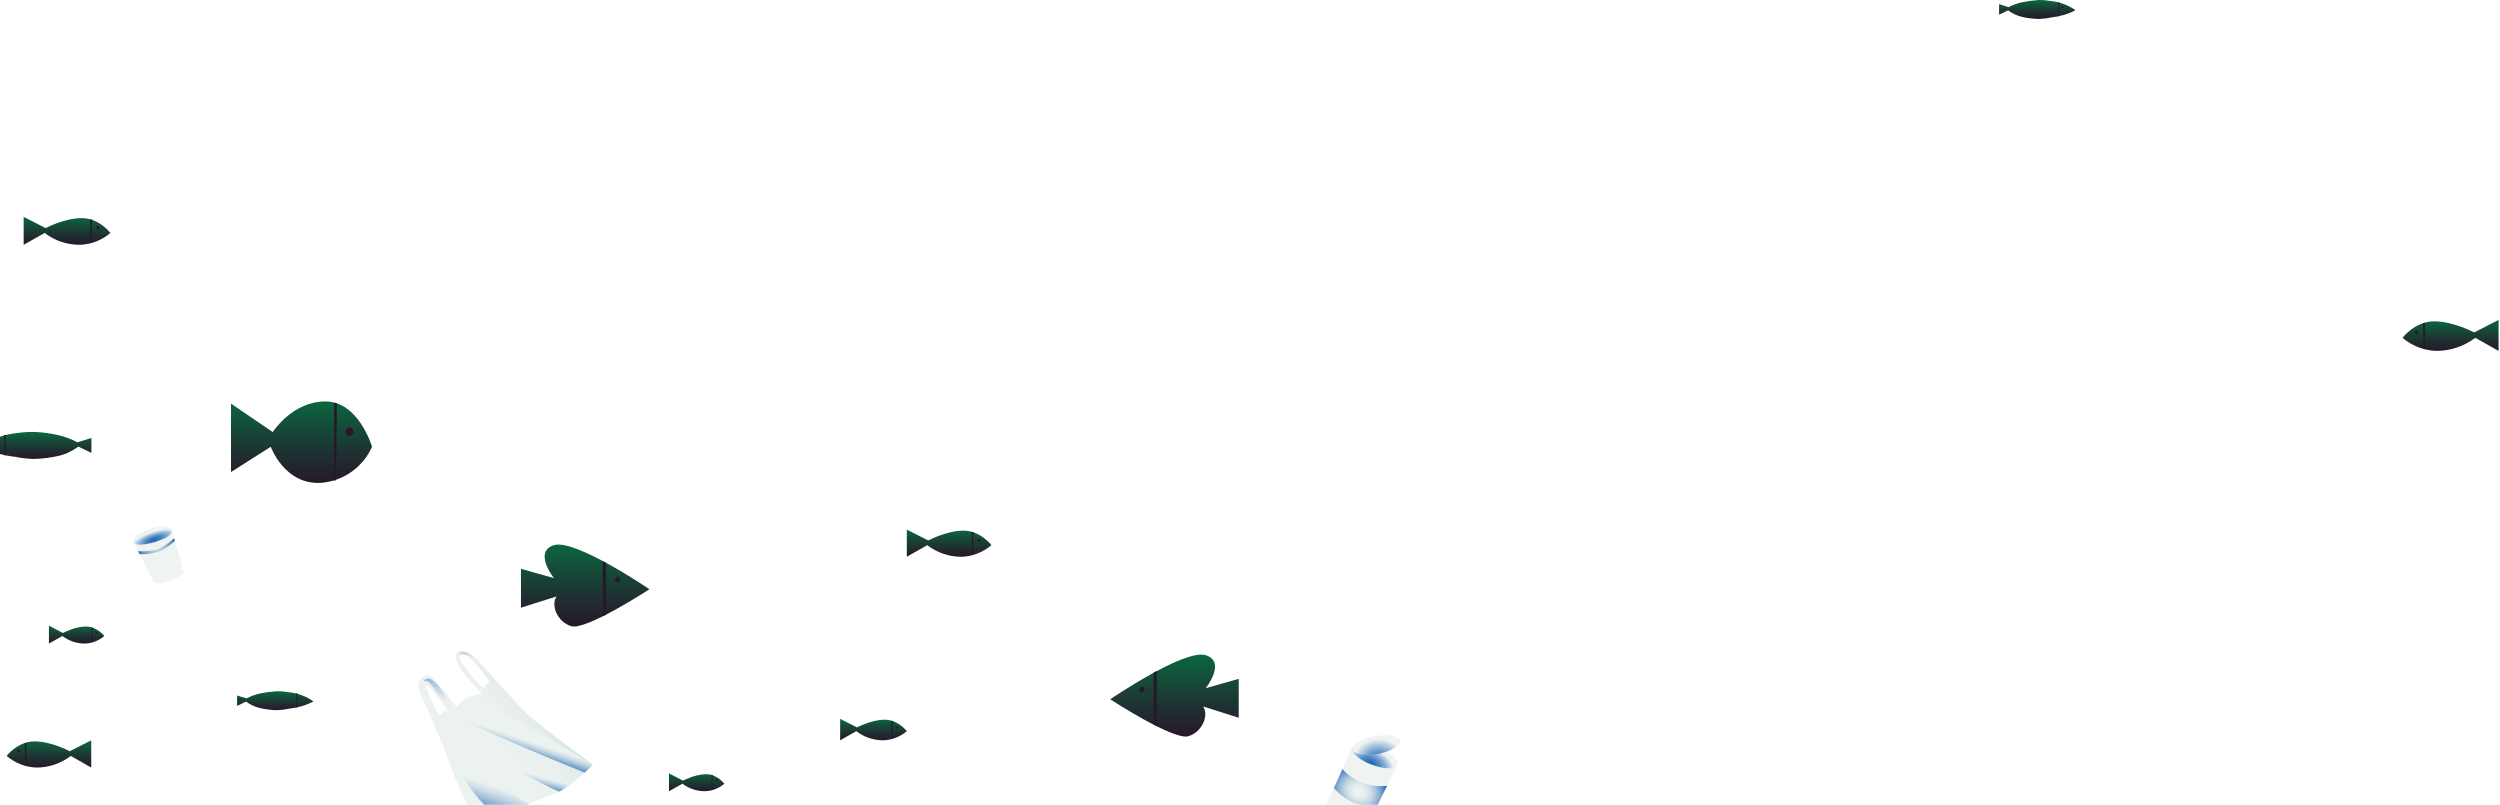 <?xml version="1.0" encoding="utf-8"?>
<!-- Generator: Adobe Illustrator 25.3.0, SVG Export Plug-In . SVG Version: 6.00 Build 0)  -->
<svg version="1.1" id="Ebene_1" xmlns="http://www.w3.org/2000/svg" xmlns:xlink="http://www.w3.org/1999/xlink" x="0px" y="0px"
	 viewBox="0 0 1395 449" style="enable-background:new 0 0 1395 449;" xml:space="preserve">
<style type="text/css">
	.st0{clip-path:url(#SVGID_2_);}
	.st1{fill:url(#SVGID_3_);}
	.st2{fill:#27182A;}
	.st3{fill:url(#SVGID_4_);}
	.st4{fill:url(#SVGID_5_);}
	.st5{fill:url(#SVGID_6_);}
	.st6{fill:url(#SVGID_7_);}
	.st7{fill:url(#SVGID_8_);}
	.st8{fill:url(#SVGID_9_);}
	.st9{fill:url(#SVGID_10_);}
	.st10{fill:url(#SVGID_11_);}
	.st11{fill:url(#SVGID_12_);}
	.st12{fill:url(#SVGID_13_);}
	.st13{fill:url(#SVGID_14_);}
	.st14{fill:url(#SVGID_15_);}
	.st15{fill:url(#SVGID_16_);}
	.st16{fill:url(#SVGID_17_);}
	.st17{fill:url(#SVGID_18_);}
	.st18{fill:url(#SVGID_19_);}
	.st19{fill:url(#SVGID_20_);}
	.st20{fill:url(#SVGID_21_);}
	.st21{fill:#F0F4F1;}
	.st22{fill:url(#SVGID_22_);}
	.st23{fill:url(#SVGID_23_);}
	.st24{fill:url(#SVGID_24_);}
	.st25{fill:url(#SVGID_25_);}
	.st26{fill:url(#SVGID_26_);}
</style>
<g>
	<defs>
		<rect id="SVGID_1_" x="-1.2" width="1395.4" height="449"/>
	</defs>
	<clipPath id="SVGID_2_">
		<use xlink:href="#SVGID_1_"  style="overflow:visible;"/>
	</clipPath>
	<g class="st0">
		<g>
			
				<linearGradient id="SVGID_3_" gradientUnits="userSpaceOnUse" x1="-364.114" y1="835.675" x2="-364.114" y2="789.928" gradientTransform="matrix(-1 0 0 1 -37.594 -486)">
				<stop  offset="0" style="stop-color:#27182A"/>
				<stop  offset="0.37" style="stop-color:#1E3131"/>
				<stop  offset="1" style="stop-color:#0B6640"/>
			</linearGradient>
			<path class="st1" d="M309.1,322.6c0,0-11.7-14.7,0-18.4s53.3,24.6,53.3,24.6s-35.6,23.2-43.7,20.6c-8.1-2.6-11.4-12.1-8.1-16.6
				l-19.9,6.3v-21.7L309.1,322.6z"/>
			<polygon class="st2" points="336.3,313.1 336.3,343.9 338.3,342.9 338.1,314.1 			"/>
			<circle class="st2" cx="344.7" cy="323.5" r="1.5"/>
		</g>
		<g>
			
				<linearGradient id="SVGID_4_" gradientUnits="userSpaceOnUse" x1="-736.641" y1="896.956" x2="-736.641" y2="851.209" gradientTransform="matrix(1 0 0 1 1391.988 -486)">
				<stop  offset="0" style="stop-color:#27182A"/>
				<stop  offset="0.37" style="stop-color:#1E3131"/>
				<stop  offset="1" style="stop-color:#0B6640"/>
			</linearGradient>
			<path class="st3" d="M691.2,378.8v21.7l-19.9-6.3c3.3,4.4,0,14-8.1,16.6s-43.7-20.6-43.7-20.6s41.5-28.3,53.3-24.6
				c11.7,3.7,0,18.4,0,18.4L691.2,378.8z"/>
			<polygon class="st2" points="643.7,375.4 643.6,404.2 645.5,405.2 645.5,374.4 			"/>
			<circle class="st2" cx="637.2" cy="384.8" r="1.5"/>
		</g>
		<g>
			
				<linearGradient id="SVGID_5_" gradientUnits="userSpaceOnUse" x1="37.425" y1="0.576" x2="37.425" y2="-15.026" gradientTransform="matrix(1 0 0 1 0 136)">
				<stop  offset="0" style="stop-color:#27182A"/>
				<stop  offset="0.37" style="stop-color:#1E3131"/>
				<stop  offset="1" style="stop-color:#0B6640"/>
			</linearGradient>
			<path class="st4" d="M13.2,121v15.6l11.7-6.6c5.6,4.3,12.5,6.6,19.6,6.6c6.3-0.2,12.3-2.5,17.1-6.6c0,0-6.2-8.3-16-8.3
				s-20.1,5.6-20.1,5.6L13.2,121z"/>
			<polygon class="st2" points="50.4,122.3 50.4,135.7 51.1,135.5 51.4,122.6 			"/>
			<ellipse class="st2" cx="54.6" cy="127.1" rx="0.9" ry="0.8"/>
		</g>
		<g>
			
				<linearGradient id="SVGID_6_" gradientUnits="userSpaceOnUse" x1="487.401" y1="277.145" x2="487.401" y2="265.149" gradientTransform="matrix(1 0 0 1 0 136)">
				<stop  offset="0" style="stop-color:#27182A"/>
				<stop  offset="0.37" style="stop-color:#1E3131"/>
				<stop  offset="1" style="stop-color:#0B6640"/>
			</linearGradient>
			<path class="st5" d="M468.8,401.1v12l9-5.1c4.3,3.3,9.6,5.1,15.1,5.1c4.8-0.2,9.5-2,13.1-5.1c0,0-4.8-6.4-12.3-6.4
				c-7.5,0-15.5,4.3-15.5,4.3L468.8,401.1z"/>
			<polygon class="st2" points="497.4,402.1 497.4,412.4 497.9,412.3 498.2,402.4 			"/>
			<ellipse class="st2" cx="500.6" cy="405.9" rx="0.7" ry="0.6"/>
		</g>
		<g>
			
				<linearGradient id="SVGID_7_" gradientUnits="userSpaceOnUse" x1="529.633" y1="174.675" x2="529.633" y2="159.469" gradientTransform="matrix(1 0 0 1 0 136)">
				<stop  offset="0" style="stop-color:#27182A"/>
				<stop  offset="0.37" style="stop-color:#1E3131"/>
				<stop  offset="1" style="stop-color:#0B6640"/>
			</linearGradient>
			<path class="st6" d="M506,295.5v15.2l11.4-6.5c5.5,4.2,12.2,6.5,19.1,6.5c6.1-0.2,12-2.5,16.7-6.5c0,0-6.1-8.1-15.6-8.1
				c-9.5,0-19.6,5.5-19.6,5.5L506,295.5z"/>
			<polygon class="st2" points="542.3,296.7 542.3,309.8 542.9,309.6 543.2,297 			"/>
			<ellipse class="st2" cx="546.3" cy="301.5" rx="0.8" ry="0.8"/>
		</g>
		<g>
			
				<linearGradient id="SVGID_8_" gradientUnits="userSpaceOnUse" x1="51.385" y1="292.333" x2="51.385" y2="277.127" gradientTransform="matrix(-1 0 0 1 78.728 136)">
				<stop  offset="0" style="stop-color:#27182A"/>
				<stop  offset="0.37" style="stop-color:#1E3131"/>
				<stop  offset="1" style="stop-color:#0B6640"/>
			</linearGradient>
			<path class="st7" d="M38.9,419.2c0,0-10.1-5.5-19.6-5.5s-15.6,8.1-15.6,8.1c4.7,4,10.5,6.3,16.7,6.5c6.9,0,13.6-2.3,19.1-6.5
				l11.4,6.5v-15.2L38.9,419.2z"/>
			<polygon class="st2" points="13.7,414.7 14.1,427.3 14.7,427.4 14.7,414.4 			"/>
			<ellipse class="st2" cx="10.6" cy="419.1" rx="0.8" ry="0.8"/>
		</g>
		<g>
			
				<linearGradient id="SVGID_9_" gradientUnits="userSpaceOnUse" x1="42.822" y1="223.102" x2="42.822" y2="213.132" gradientTransform="matrix(1 0 0 1 0 136)">
				<stop  offset="0" style="stop-color:#27182A"/>
				<stop  offset="0.37" style="stop-color:#1E3131"/>
				<stop  offset="1" style="stop-color:#0B6640"/>
			</linearGradient>
			<path class="st8" d="M27.3,349.1v10l7.5-4.2c3.6,2.7,8,4.2,12.5,4.2c4-0.1,7.9-1.6,10.9-4.2c0,0-4-5.3-10.2-5.3
				s-12.9,3.6-12.9,3.6L27.3,349.1z"/>
			<polygon class="st2" points="51.1,350 51.1,358.5 51.5,358.4 51.7,350.2 			"/>
			<ellipse class="st2" cx="53.8" cy="353.1" rx="0.6" ry="0.5"/>
		</g>
		<g>
			
				<linearGradient id="SVGID_10_" gradientUnits="userSpaceOnUse" x1="388.741" y1="305.49" x2="388.741" y2="295.521" gradientTransform="matrix(1 0 0 1 0 136)">
				<stop  offset="0" style="stop-color:#27182A"/>
				<stop  offset="0.37" style="stop-color:#1E3131"/>
				<stop  offset="1" style="stop-color:#0B6640"/>
			</linearGradient>
			<path class="st9" d="M373.3,431.5v10l7.5-4.2c3.6,2.7,8,4.2,12.5,4.2c4-0.1,7.9-1.6,10.9-4.2c0,0-4-5.3-10.2-5.3
				s-12.9,3.6-12.9,3.6L373.3,431.5z"/>
			<polygon class="st2" points="397,432.3 397,440.9 397.4,440.8 397.7,432.5 			"/>
			<ellipse class="st2" cx="399.7" cy="435.4" rx="0.6" ry="0.5"/>
		</g>
		<g>
			
				<linearGradient id="SVGID_11_" gradientUnits="userSpaceOnUse" x1="3020.768" y1="120.175" x2="3020.768" y2="105.167" gradientTransform="matrix(-1 0 0 1 3040.906 136)">
				<stop  offset="0" style="stop-color:#27182A"/>
				<stop  offset="0.37" style="stop-color:#1E3131"/>
				<stop  offset="1" style="stop-color:#0B6640"/>
			</linearGradient>
			<path class="st10" d="M51,244.4v8.3l-7.3-3.5c-3.3,2.5-7.1,4.3-11.1,5.2c-4.5,1-9.1,1.6-13.8,1.7c-3.5-0.1-6.9-0.5-10.3-1.2
				c-6.7-0.7-13.2-2.6-19.2-5.7c5.4-3.9,11.7-6.4,18.3-7.3c3.7-0.6,7.4-0.9,11.2-0.9c4.5,0.2,8.9,0.7,13.3,1.7
				c3.9,0.9,7.6,2.2,11.1,4.1L51,244.4z"/>
			<polygon class="st2" points="3.1,242.6 3.1,254.3 2.6,254.1 2.2,242.8 			"/>
			<ellipse class="st2" cx="-0.5" cy="246.8" rx="0.7" ry="0.7"/>
		</g>
		<g>
			
				<linearGradient id="SVGID_12_" gradientUnits="userSpaceOnUse" x1="2863.322" y1="260.241" x2="2863.322" y2="249.841" gradientTransform="matrix(1 0 0 1 -2709.779 136)">
				<stop  offset="0" style="stop-color:#27182A"/>
				<stop  offset="0.37" style="stop-color:#1E3131"/>
				<stop  offset="1" style="stop-color:#0B6640"/>
			</linearGradient>
			<path class="st11" d="M137.6,389.7c2.4-1.3,5-2.2,7.7-2.8c3-0.6,6.1-1,9.2-1.2c2.6,0,5.2,0.3,7.7,0.7c4.6,0.6,8.9,2.3,12.7,5
				c-4.1,2.2-8.7,3.5-13.3,4c-2.3,0.5-4.7,0.8-7.1,0.9c-3.2-0.1-6.4-0.5-9.5-1.2c-2.8-0.7-5.4-1.9-7.7-3.6l-5,2.4v-5.8L137.6,389.7z
				"/>
			<polygon class="st2" points="166,387 165.7,394.8 165.3,394.9 165.3,386.8 			"/>
			<ellipse class="st2" cx="167.8" cy="389.8" rx="0.5" ry="0.5"/>
		</g>
		<g>
			
				<linearGradient id="SVGID_13_" gradientUnits="userSpaceOnUse" x1="1376.371" y1="59.914" x2="1376.371" y2="42.636" gradientTransform="matrix(-1 0 0 1 2743.798 136)">
				<stop  offset="0" style="stop-color:#27182A"/>
				<stop  offset="0.37" style="stop-color:#1E3131"/>
				<stop  offset="1" style="stop-color:#0B6640"/>
			</linearGradient>
			<path class="st12" d="M1380.6,185.5c0,0-11.5-6.2-22.3-6.2s-17.7,9.2-17.7,9.2c5.3,4.5,12,7.1,18.9,7.3c7.9,0,15.5-2.6,21.7-7.3
				l13,7.3v-17.3L1380.6,185.5z"/>
			<polygon class="st2" points="1352,180.4 1352.4,194.7 1353.1,194.9 1353.1,180.1 			"/>
			<ellipse class="st2" cx="1348.4" cy="185.4" rx="1" ry="0.9"/>
		</g>
		<g>
			
				<linearGradient id="SVGID_14_" gradientUnits="userSpaceOnUse" x1="3846.481" y1="-125.5" x2="3846.481" y2="-135.899" gradientTransform="matrix(1 0 0 1 -2709.779 136)">
				<stop  offset="0" style="stop-color:#27182A"/>
				<stop  offset="0.37" style="stop-color:#1E3131"/>
				<stop  offset="1" style="stop-color:#0B6640"/>
			</linearGradient>
			<path class="st13" d="M1120.8,4c2.4-1.3,5-2.2,7.7-2.8c3-0.6,6.1-1,9.2-1.2c2.6,0,5.2,0.3,7.7,0.7c4.6,0.6,8.9,2.3,12.7,5
				c-4.1,2.2-8.7,3.5-13.3,4c-2.3,0.5-4.7,0.8-7.1,0.9c-3.2-0.1-6.4-0.5-9.5-1.2c-2.8-0.7-5.4-1.9-7.7-3.6l-5,2.4V2.3L1120.8,4z"/>
			<polygon class="st2" points="1149.1,1.3 1148.9,9.1 1148.5,9.2 1148.5,1.1 			"/>
			<ellipse class="st2" cx="1151" cy="4" rx="0.5" ry="0.5"/>
		</g>
		<g>
			
				<linearGradient id="SVGID_15_" gradientUnits="userSpaceOnUse" x1="168.314" y1="133.539" x2="168.314" y2="88.106" gradientTransform="matrix(1 0 0 1 0 136)">
				<stop  offset="0" style="stop-color:#27182A"/>
				<stop  offset="0.37" style="stop-color:#1E3131"/>
				<stop  offset="1" style="stop-color:#0B6640"/>
			</linearGradient>
			<path class="st14" d="M128.9,225.2v38.2l22.2-14.1c0,0,7.7,21.6,28.4,20.1c12.3-1.1,23.1-8.8,28.1-20.1c0,0-7.4-25.3-26-25.3
				s-29.4,17.1-29.4,17.1L128.9,225.2z"/>
			<polygon class="st2" points="186.4,224.7 186.4,268.3 187.5,267.9 188,225.1 			"/>
			<circle class="st2" cx="195" cy="240.9" r="2.3"/>
		</g>
		<g>
			
				<linearGradient id="SVGID_16_" gradientUnits="userSpaceOnUse" x1="252.856" y1="149.222" x2="325.092" y2="163.393" gradientTransform="matrix(0.631 -0.776 0.776 0.631 -22.433 529.807)">
				<stop  offset="0.217" style="stop-color:#ECF2EF"/>
				<stop  offset="0.557" style="stop-color:#EAF1EE"/>
				<stop  offset="0.679" style="stop-color:#E3EDEB"/>
				<stop  offset="0.767" style="stop-color:#D8E7E5"/>
				<stop  offset="0.838" style="stop-color:#C7DDDD"/>
				<stop  offset="0.898" style="stop-color:#B1D1D3"/>
				<stop  offset="0.951" style="stop-color:#96C2C7"/>
				<stop  offset="0.998" style="stop-color:#77B1B8"/>
				<stop  offset="1" style="stop-color:#75B0B7"/>
			</linearGradient>
			<path class="st15" d="M308.1,443.5c8.9-2.8,22.7-16.7,22.7-16.7s-28.6-21.2-35.2-27.1c-6.6-5.9-30.4-33.1-31.8-34
				c-1.4-1-6.4-3.7-8-2.1c-1.5,1.6-2.4,2.3,0.3,8c2.8,5.7,13,15.5,13,15.5s-5.1,0.9-7.6,2c-4.3,2-6.7,6-6.7,6s-11.8-17.2-15.4-18.2
				c-3.6-1-5.9,3.6-6.2,5.5c-0.3,1.9,5.8,14.6,5.8,14.6s5.6,11.9,12.7,31.2c7.1,19.3,17.7,37.5,17.7,37.5
				C275.3,456.9,299.2,446.3,308.1,443.5z M256.2,367.3c-0.1-1.3,1.2-2.4,4.3-1.3c3.4,1.2,11.8,12.9,12.6,14.3c0,0-1.9,1.7-3.1,3.4
				C268.9,385.4,256.3,368.5,256.2,367.3z M237.6,383.1c0,0,0.5-1.1,1.5-0.2c3.1,3.1,9.9,11.4,10.7,13.2c0,0-2.6,0.9-4.1,2.8
				S237.6,383.1,237.6,383.1z"/>
			
				<linearGradient id="SVGID_17_" gradientUnits="userSpaceOnUse" x1="2836.3" y1="-1652.272" x2="2876.526" y2="-1634.282" gradientTransform="matrix(0.102 0.995 -0.995 0.102 -1639.066 -2266.375)">
				<stop  offset="0.552" style="stop-color:#ECF2EF"/>
				<stop  offset="0.573" style="stop-color:#E4EDED"/>
				<stop  offset="0.604" style="stop-color:#CFDEE7"/>
				<stop  offset="0.643" style="stop-color:#ABC6DD"/>
				<stop  offset="0.687" style="stop-color:#7BA5CF"/>
				<stop  offset="0.736" style="stop-color:#3D7BBE"/>
				<stop  offset="0.756" style="stop-color:#2168B6"/>
			</linearGradient>
			<path class="st16" d="M326.3,431.1c0,0-66.1-26.2-76.5-34.9l-6.3-8.4l4.1-2.7l7.3,9.9c0,0,2.4-4.2,6.7-6
				c4.3-1.7,69.2,37.8,69.2,37.8L326.3,431.1z"/>
			
				<linearGradient id="SVGID_18_" gradientUnits="userSpaceOnUse" x1="2860.985" y1="-1647.526" x2="2893.367" y2="-1635.499" gradientTransform="matrix(0.102 0.995 -0.995 0.102 -1639.066 -2266.375)">
				<stop  offset="0.515" style="stop-color:#ECF2EF"/>
				<stop  offset="0.536" style="stop-color:#E4EDED"/>
				<stop  offset="0.569" style="stop-color:#CFDEE7"/>
				<stop  offset="0.609" style="stop-color:#ABC6DD"/>
				<stop  offset="0.655" style="stop-color:#7BA5CF"/>
				<stop  offset="0.705" style="stop-color:#3D7BBE"/>
				<stop  offset="0.726" style="stop-color:#2168B6"/>
			</linearGradient>
			<path class="st17" d="M318.1,437.8c0,0-3.9,2.8-5.7,3.8c-1.9,1-54.1-28.8-54.1-28.8L318.1,437.8z"/>
			
				<linearGradient id="SVGID_19_" gradientUnits="userSpaceOnUse" x1="2832.2" y1="-1642.356" x2="2920.021" y2="-1603.079" gradientTransform="matrix(0.102 0.995 -0.995 0.102 -1639.066 -2266.375)">
				<stop  offset="0.557" style="stop-color:#ECF2EF"/>
				<stop  offset="0.575" style="stop-color:#E4EDED"/>
				<stop  offset="0.603" style="stop-color:#CFDEE7"/>
				<stop  offset="0.638" style="stop-color:#ABC6DD"/>
				<stop  offset="0.677" style="stop-color:#7BA5CF"/>
				<stop  offset="0.721" style="stop-color:#3D7BBE"/>
				<stop  offset="0.739" style="stop-color:#2168B6"/>
			</linearGradient>
			<path class="st18" d="M295.2,448.7c0,0-10.6,5.1-14.1,7.4c-3.4,2.2-18.9-13.8-24.3-25.9c-5.4-12.1-11.2-31.2-11.2-31.2
				S278.9,441.6,295.2,448.7z"/>
			
				<linearGradient id="SVGID_20_" gradientUnits="userSpaceOnUse" x1="2818.312" y1="-1611.495" x2="2848.896" y2="-1597.817" gradientTransform="matrix(0.102 0.995 -0.995 0.102 -1639.066 -2266.375)">
				<stop  offset="0" style="stop-color:#2168B6"/>
				<stop  offset="0.141" style="stop-color:#6495C9"/>
				<stop  offset="0.281" style="stop-color:#9EBDD9"/>
				<stop  offset="0.399" style="stop-color:#C8DAE5"/>
				<stop  offset="0.491" style="stop-color:#E2EBEC"/>
				<stop  offset="0.546" style="stop-color:#ECF2EF"/>
			</linearGradient>
			<path class="st19" d="M255.3,399.8c0,0-5.4-9.6-7-11.9c-3-4.7-4.6-6.6-7.5-8.7c-2-1.4-4.8,0.1-4,0.9c0.3,0.4,1.5-1.3,4.4,2.8
				c1.4,2,2.8,4,4,5.5c1.2,1.5,3.2,5.1,5,7.3C252.5,398.6,255.5,400,255.3,399.8z"/>
			
				<linearGradient id="SVGID_21_" gradientUnits="userSpaceOnUse" x1="4482.41" y1="-3089.482" x2="4516.839" y2="-3074.084" gradientTransform="matrix(0.105 0.348 -0.54 0.163 -1874.647 -696.92)">
				<stop  offset="0" style="stop-color:#2168B6"/>
				<stop  offset="0.141" style="stop-color:#6495C9"/>
				<stop  offset="0.281" style="stop-color:#9EBDD9"/>
				<stop  offset="0.399" style="stop-color:#C8DAE5"/>
				<stop  offset="0.491" style="stop-color:#E2EBEC"/>
				<stop  offset="0.546" style="stop-color:#ECF2EF"/>
			</linearGradient>
			<path class="st20" d="M267.4,370.4c0,0-3-3.5-3.9-4.2c-1.9-1.3-2.8-1.8-4.6-2.2c-1.2-0.3-2.6,0.6-2.1,0.8
				c0.2,0.1,1.9-0.5,3.7,0.6c0.9,0.5,0.7,0.5,1.4,0.9c0.7,0.4,1.9,1.9,3,2.5C266.2,369.6,267.5,370.4,267.4,370.4z"/>
		</g>
		<g>
			<path class="st21" d="M95.9,295.5c0.1,0.1,0.1,0.3,0.1,0.5c0.4,3.3-5.3,5.1-9.6,6.6c0,0-10.4,2.9-11.8,0.2l11.6,22.6
				c0,0,3.2,0.8,9.1-1.5c3.3-1.3,7.3-4,7.3-4L95.9,295.5C95.9,295.6,95.9,295.5,95.9,295.5z"/>
			
				<radialGradient id="SVGID_22_" cx="83.073" cy="295.519" r="12.989" gradientTransform="matrix(0.945 -0.326 0.109 0.316 -24.882 234.836)" gradientUnits="userSpaceOnUse">
				<stop  offset="0" style="stop-color:#2168B6"/>
				<stop  offset="0.102" style="stop-color:#286DB8"/>
				<stop  offset="0.249" style="stop-color:#3B7ABD"/>
				<stop  offset="0.423" style="stop-color:#5A8FC6"/>
				<stop  offset="0.618" style="stop-color:#86ACD3"/>
				<stop  offset="0.828" style="stop-color:#BDD2E3"/>
				<stop  offset="1" style="stop-color:#F0F4F1"/>
			</radialGradient>
			<path class="st22" d="M90.3,293.8c-2.1,0.1-4.2,0.5-5.7,1c-0.9,0.3-2.2,0.8-3.4,1.3c-3.3,1.3-6.9,3.4-6.8,6.1
				c0,0.2,0.1,0.3,0.1,0.4c0,0,0,0.1,0,0.1l0,0.1c1.5,2.7,11.8-0.2,11.8-0.2c4.2-1.5,10-3.3,9.6-6.6c0-0.2-0.1-0.3-0.1-0.5
				C95.3,294,92.9,293.7,90.3,293.8z"/>
			
				<radialGradient id="SVGID_23_" cx="83.311" cy="300.662" r="11.908" gradientTransform="matrix(0.932 -0.363 0.151 0.388 -35.287 219.495)" gradientUnits="userSpaceOnUse">
				<stop  offset="0" style="stop-color:#F0F4F1"/>
				<stop  offset="1" style="stop-color:#2168B6"/>
			</radialGradient>
			<path class="st23" d="M77,307.6c0,0,5.4,0.5,10.7-1.3c5.2-1.8,9.5-6,9.5-6l0.4,1.5c0,0-4.1,4.2-9.4,6c-5.5,1.9-10.4,1.4-10.4,1.4
				L77,307.6z"/>
		</g>
		<g>
			<path class="st21" d="M754.5,417.2l-14.4,31.7c0,0,3.8,3.6,11,7.4c5.7,3,12.2,3.5,12.2,3.5l16.3-32.8L754.5,417.2z"/>
			
				<radialGradient id="SVGID_24_" cx="760.135" cy="263.721" r="13.896" gradientTransform="matrix(0.887 0.461 -0.287 0.553 166.426 -70.024)" gradientUnits="userSpaceOnUse">
				<stop  offset="0" style="stop-color:#2168B6"/>
				<stop  offset="0.102" style="stop-color:#286DB8"/>
				<stop  offset="0.249" style="stop-color:#3B7ABD"/>
				<stop  offset="0.423" style="stop-color:#5A8FC6"/>
				<stop  offset="0.618" style="stop-color:#86ACD3"/>
				<stop  offset="0.828" style="stop-color:#BDD2E3"/>
				<stop  offset="1" style="stop-color:#F0F4F1"/>
			</radialGradient>
			<path class="st24" d="M779.8,426.8c1-2.6-3.9-6.9-10.9-9.5c-7-2.6-13.4-2.7-14.4-0.1c-1,2.6,3.9,6.9,10.9,9.5
				C772.3,429.3,778.8,429.4,779.8,426.8z"/>
			
				<radialGradient id="SVGID_25_" cx="1118.527" cy="-637.532" r="13.896" gradientTransform="matrix(0.998 -5.581338e-02 4.620013e-02 0.827 -317.757 1013.626)" gradientUnits="userSpaceOnUse">
				<stop  offset="9.147186e-04" style="stop-color:#2168B6"/>
				<stop  offset="0.111" style="stop-color:#2F72BA"/>
				<stop  offset="0.319" style="stop-color:#558BC5"/>
				<stop  offset="0.603" style="stop-color:#91B4D6"/>
				<stop  offset="0.951" style="stop-color:#E4ECED"/>
				<stop  offset="1" style="stop-color:#F0F4F1"/>
			</radialGradient>
			<path class="st25" d="M781.2,413.4c-0.5-2.7-6.8-3.9-14.2-2.6c-7.4,1.3-12.9,4.6-12.4,7.3s6.8,3.9,14.2,2.6
				C776.1,419.4,781.7,416.1,781.2,413.4z"/>
			
				<radialGradient id="SVGID_26_" cx="761.303" cy="280.344" r="18.078" gradientTransform="matrix(0.887 0.461 -0.382 0.735 189.98 -115.38)" gradientUnits="userSpaceOnUse">
				<stop  offset="0" style="stop-color:#F0F4F1"/>
				<stop  offset="0.133" style="stop-color:#ECF1F0"/>
				<stop  offset="0.263" style="stop-color:#E0E9ED"/>
				<stop  offset="0.391" style="stop-color:#CDDCE7"/>
				<stop  offset="0.518" style="stop-color:#B1CADF"/>
				<stop  offset="0.645" style="stop-color:#8EB2D5"/>
				<stop  offset="0.771" style="stop-color:#6394C9"/>
				<stop  offset="0.894" style="stop-color:#3072BA"/>
				<stop  offset="0.928" style="stop-color:#2168B6"/>
			</radialGradient>
			<path class="st26" d="M749.1,429.2c0,0,4.5,5.1,11,7.7c6.5,2.5,13.9,1.6,13.9,1.6l-6,12c0,0-7.9-0.6-12.9-2.8
				c-6.9-3-10.8-8-10.8-8L749.1,429.2z"/>
		</g>
	</g>
</g>
</svg>
